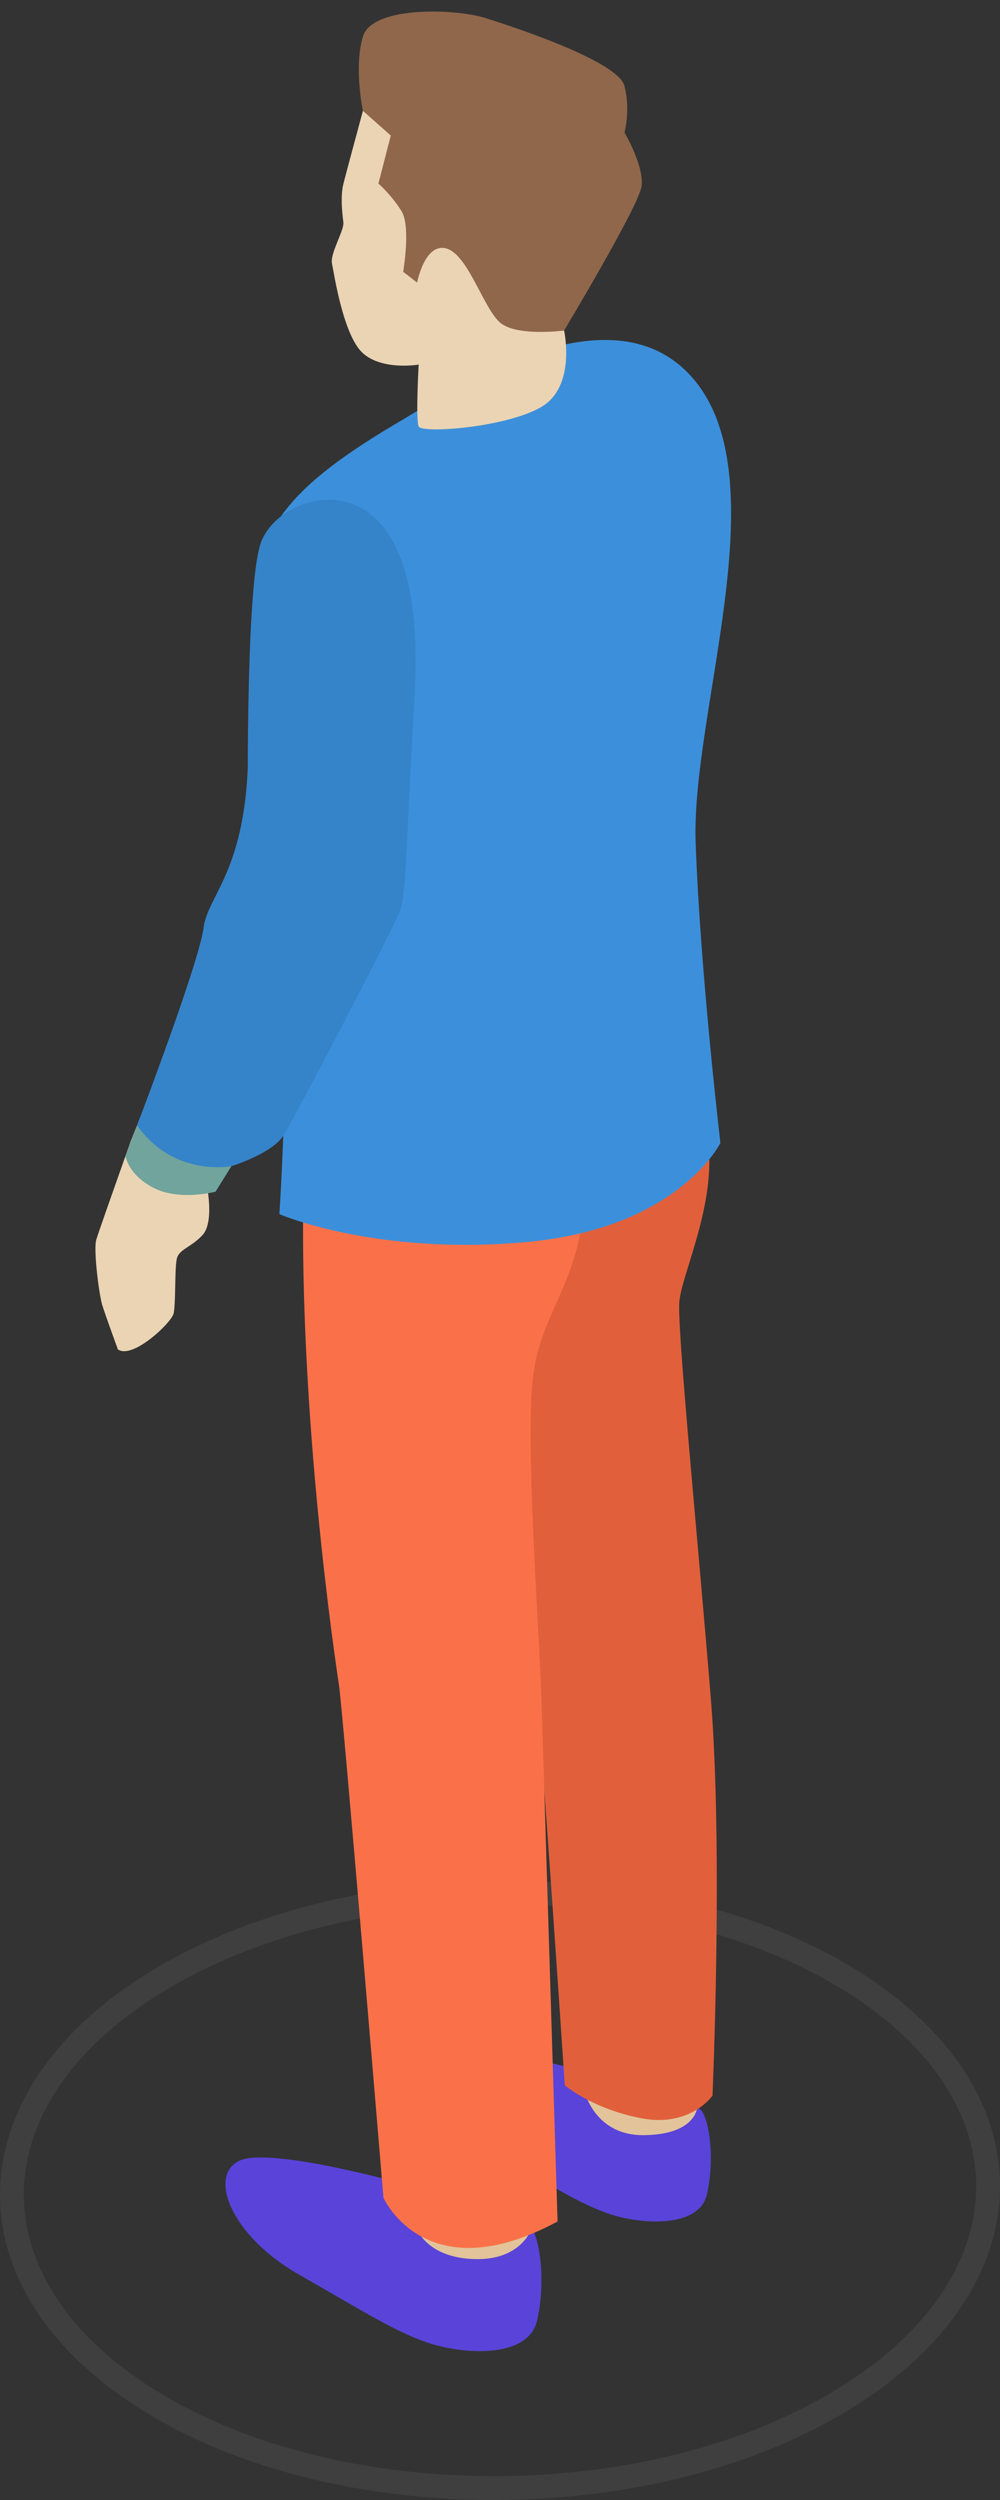 <svg xmlns="http://www.w3.org/2000/svg" width="42" height="105" viewBox="0 0 42 105">
    <rect x="0" y="0" width="42" height="105" fill="#333333" stroke="none"/>
    <g fill="none" fill-rule="evenodd">
        <path fill="#FFF" fill-rule="nonzero" d="M36.154 84.055c-7.358-5.07-20.304-5.44-28.627-.8C-.494 87.728-1.2 95.09 5.847 99.945c7.357 5.07 20.303 5.44 28.625.8 8.022-4.475 8.728-11.837 1.682-16.69zm-1.195 17.564c-8.648 4.822-22.003 4.44-29.68-.85-7.678-5.29-6.886-13.565 1.76-18.388 8.65-4.822 22.005-4.44 29.682.85 7.678 5.29 6.887 13.565-1.762 18.388z" opacity=".06"/>
        <path fill="#5A43D9" d="M25.087 87.146s-5.404-1.545-6.563-.966c-1.159.58-.27 2.82 2.241 4.25 2.511 1.43 3.869 2.318 5.198 2.665 1.331.348 3.417.387 3.726-.927.309-1.313.154-2.897-.193-3.477-.348-.579-4.409-1.545-4.409-1.545"/>
        <path fill="#E3C49A" d="M24.605 86.79v1.197s.462 1.7 2.412 1.69c2.216-.014 2.267-1.172 2.267-1.172l-.066-1.663"/>
        <path fill="#5A43D9" d="M17.392 91.843s-6.06-1.734-7.36-1.084c-1.3.65-.303 3.163 2.512 4.766 2.817 1.604 4.34 2.6 5.831 2.99 1.492.39 3.832.433 4.178-1.04.348-1.472.174-3.249-.216-3.899-.39-.65-4.945-1.733-4.945-1.733"/>
        <path fill="#E3C49A" d="M17.392 91.15v2.166s.265 1.43 2.389 1.56c2.123.13 2.556-1.3 2.556-1.3v-1.68l-3.206-.487-1.739-.259"/>
        <path fill="#E1603B" d="M29.669 47.514c.577 2.767-1.052 5.968-1.139 7.182-.087 1.213.805 10.23 1.325 16.638.52 6.409.07 16.682.07 16.682s-.925 1.343-2.981.953-3.223-1.386-3.223-1.386-1.43-21.621-1.863-24.134c-.434-2.514-1.183-12.566-1.242-14.126-.058-1.56 7.869-7.489 9.053-1.81"/>
        <path fill="#FA7149" d="M12.739 50.218c-.154 9.417 1.32 19.383 1.492 20.51.174 1.126 1.874 21.578 1.874 21.578s1.767 3.987 7.313.996c0 0-.575-18.73-.677-21.909-.104-3.178-.617-9.764-.404-13.057.214-3.294 2.067-4.16 2.268-8.493 0 0-.725-3.986-5.939-3.64-5.215.347-5.928 4.014-5.928 4.014"/>
        <path fill="#3C90DB" d="M10.889 26.167c-.62-3.764 1.418-5.84 5.98-8.514 1.884-1.105 8.904-5.914 12.348-1.625 3.444 4.29-.195 13.909 0 19.368.195 5.46 1.04 12.608 1.04 12.608s-1.755 3.576-8.124 4.16c-6.37.585-10.399-1.17-10.399-1.17s.975-13.778-.845-24.827"/>
        <path fill="#EBD4B3" d="M15.243 4.654s-.693 2.556-.822 3.077c-.13.52-.044 1.256 0 1.603.043.347-.564 1.3-.477 1.733.086.433.476 3.033 1.3 3.77.823.736 2.34.476 2.34.476s-.13 2.296 0 2.6c.13.303 3.682.043 5.155-.823 1.473-.867.953-3.207.953-3.207l-3.769-9.229h-4.68"/>
        <path fill="#90674B" d="M15.243 4.654s-.39-1.82 0-3.12 3.9-1.17 5.135-.78c1.235.39 5.59 1.82 5.85 2.86.26 1.04 0 1.95 0 1.95s.845 1.43.714 2.275c-.13.845-3.25 6.044-3.25 6.044s-1.979.26-2.679-.325c-.7-.585-1.35-2.86-2.26-3.12-.91-.26-1.235 1.43-1.235 1.43l-.585-.454s.326-1.886-.064-2.535c-.39-.65-.976-1.17-.976-1.17l.52-2.015-1.17-1.04"/>
        <path fill="#EBD4B3" d="M4.047 52.057c.125-.416 1.446-4.129 1.446-4.129l4.273-10.752c.302-.759.675-1.34 1.102-1.778-.247-4.08.806-11.279.806-11.279s3.885-2.68 5.13 1.925c0 0-.44 7.164-.574 10.196l.005.01-.02.331a25.4 25.4 0 0 0-.024.837c0 .098-.015.189-.039.276l-.001.012-.02.043a.947.947 0 0 1-.097.2l-.018.038v.01c-1.528 3.089-7.237 11.523-7.31 11.917 0 0 .28 1.436-.198 1.956-.478.52-.998.603-1.081.998-.094.385-.042 1.903-.136 2.298-.083.385-1.726 1.945-2.34 1.508 0 0-.52-1.425-.644-1.82-.136-.385-.396-2.381-.26-2.797"/>
        <path fill="#70A49C" d="M9.719 48.98l-.666 1.072s-1.522.401-2.606-.163c-1.083-.563-1.175-1.342-1.175-1.342l.482-1.278 3.965 1.71"/>
        <path fill="#3584CA" d="M17.01 23.982c-1.331-4.555-5.499-3.071-6.087-1.087-.316 1.066-.44 4.056-.488 6.594-.003.04 0 .088-.003.129l-.011.769c.001.046-.003.085-.002.133v.01a157.64 157.64 0 0 0-.012 1.73c-.193 4.394-1.684 5.377-1.858 6.71-.195 1.495-2.794 8.299-2.794 8.299 1.56 2.189 3.964 1.71 3.964 1.71s1.69-.52 2.177-1.277c.487-.758 4.648-8.731 4.907-9.447.261-.714.26-2.859.582-8.509l-.004-.005c.162-2.095.093-4.174-.371-5.76"/>
    </g>
</svg>
